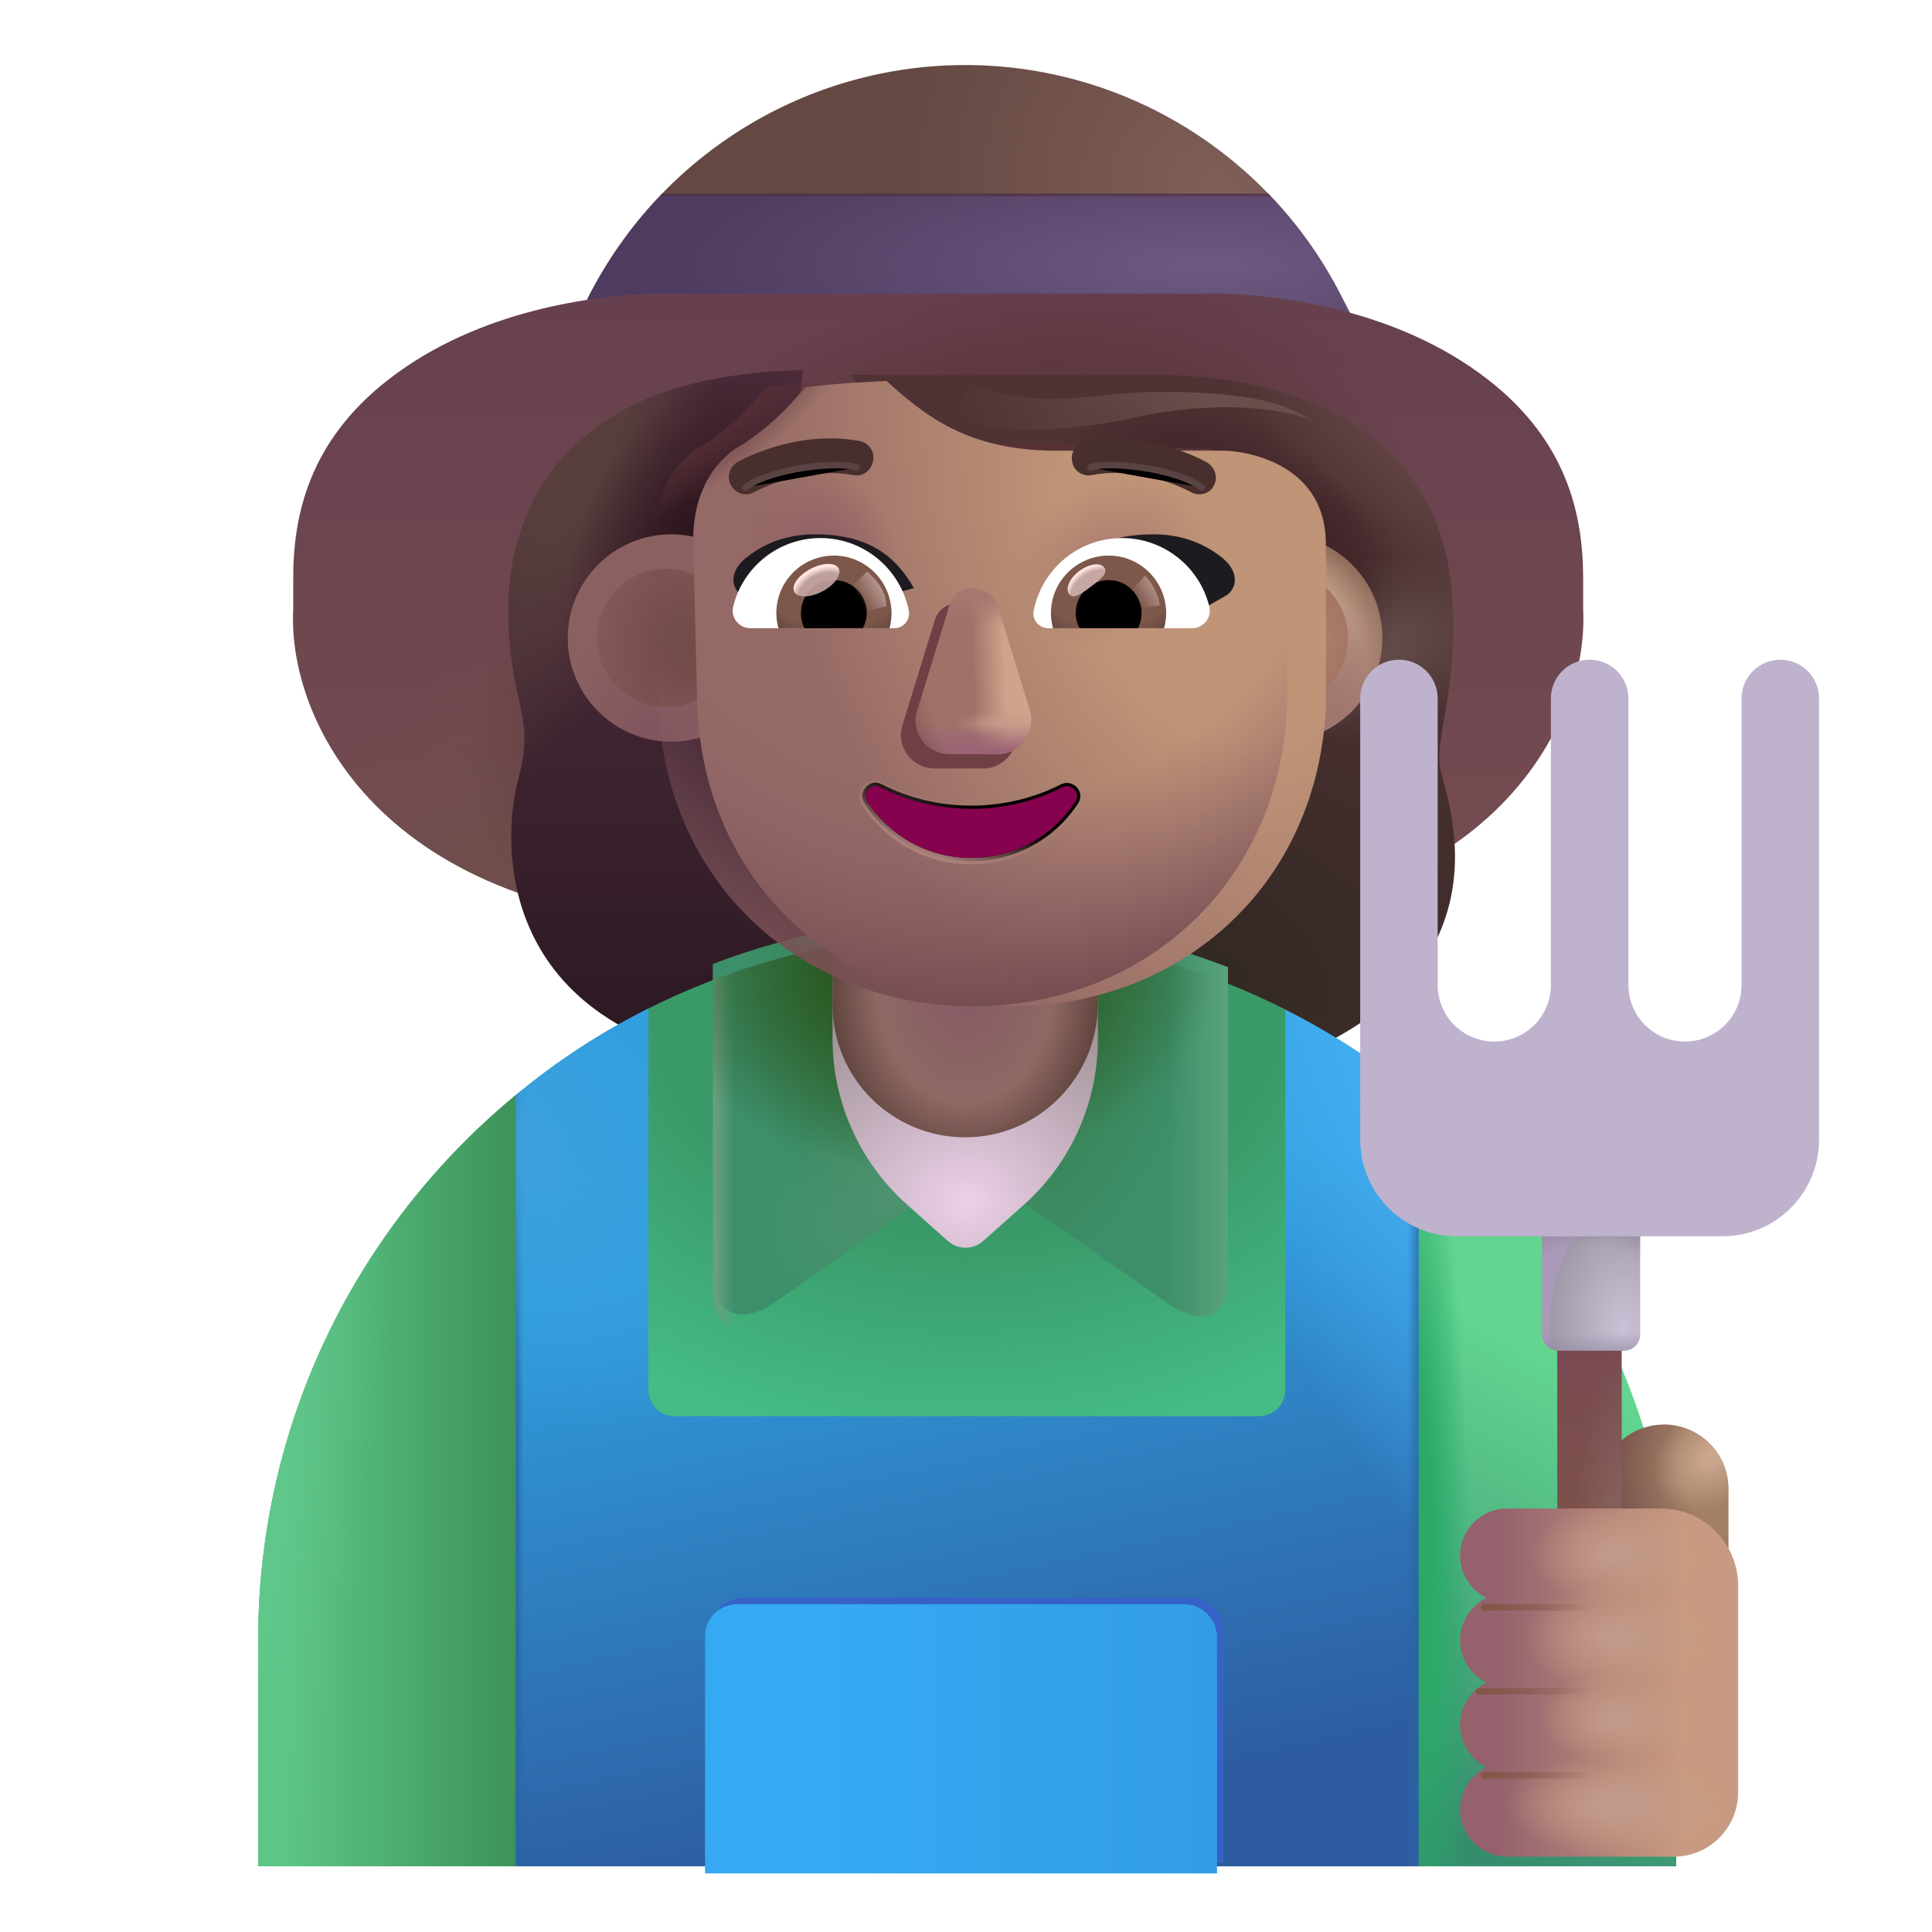 <svg viewBox="1 1 30 30" xmlns="http://www.w3.org/2000/svg">
<path d="M21.988 5.91H9.988L10.168 5.55C11.298 3.38 13.538 2.01 15.988 2.01C18.448 2.01 20.698 3.39 21.818 5.58L21.988 5.91Z" fill="url(#paint0_radial_4002_1808)"/>
<path d="M10.168 5.55L9.988 5.91H21.988L21.818 5.58C21.518 4.99 21.138 4.47 20.698 4.01H11.278C10.848 4.46 10.468 4.98 10.168 5.55Z" fill="url(#paint1_radial_4002_1808)"/>
<path d="M10.168 5.55L9.988 5.91H21.988L21.818 5.58C21.518 4.99 21.138 4.47 20.698 4.01H11.278C10.848 4.46 10.468 4.98 10.168 5.55Z" fill="url(#paint2_linear_4002_1808)"/>
<g filter="url(#filter0_ii_4002_1808)">
<path d="M11.632 4.809C10.783 4.841 8.954 5.038 7.53 6.145C6.292 7.108 6.053 8.262 6.053 9.231V9.708C5.96 11.489 7.499 14.637 12.936 14.637H19.2C24.637 14.637 26.176 11.489 26.083 9.708V9.231C26.083 8.262 25.844 7.108 24.606 6.145C23.183 5.038 21.354 4.841 20.505 4.809H11.632Z" fill="url(#paint3_linear_4002_1808)"/>
<path d="M11.632 4.809C10.783 4.841 8.954 5.038 7.53 6.145C6.292 7.108 6.053 8.262 6.053 9.231V9.708C5.96 11.489 7.499 14.637 12.936 14.637H19.2C24.637 14.637 26.176 11.489 26.083 9.708V9.231C26.083 8.262 25.844 7.108 24.606 6.145C23.183 5.038 21.354 4.841 20.505 4.809H11.632Z" fill="url(#paint4_radial_4002_1808)"/>
<path d="M11.632 4.809C10.783 4.841 8.954 5.038 7.53 6.145C6.292 7.108 6.053 8.262 6.053 9.231V9.708C5.96 11.489 7.499 14.637 12.936 14.637H19.2C24.637 14.637 26.176 11.489 26.083 9.708V9.231C26.083 8.262 25.844 7.108 24.606 6.145C23.183 5.038 21.354 4.841 20.505 4.809H11.632Z" fill="url(#paint5_radial_4002_1808)"/>
</g>
<g filter="url(#filter1_i_4002_1808)">
<path d="M16.904 8.013C15.189 8.013 14.378 7.281 14.103 6.915C14.939 6.942 16.56 6.915 18.686 6.915C21.345 6.915 23.037 7.963 23.39 9.886C23.646 11.533 23.148 12.575 23.269 13.058C23.39 13.542 23.833 14.821 22.987 16.07C22.31 17.069 20.879 17.62 20.247 17.771H18.062V15.918C20.429 15.193 20.381 12.917 20.432 12.706C20.482 12.494 20.854 10.765 20.729 9.369C20.633 8.297 19.941 8.044 19.431 8.067C19.226 8.067 18.427 8.013 16.904 8.013Z" fill="url(#paint6_radial_4002_1808)"/>
<path d="M16.904 8.013C15.189 8.013 14.378 7.281 14.103 6.915C14.939 6.942 16.56 6.915 18.686 6.915C21.345 6.915 23.037 7.963 23.39 9.886C23.646 11.533 23.148 12.575 23.269 13.058C23.39 13.542 23.833 14.821 22.987 16.07C22.31 17.069 20.879 17.62 20.247 17.771H18.062V15.918C20.429 15.193 20.381 12.917 20.432 12.706C20.482 12.494 20.854 10.765 20.729 9.369C20.633 8.297 19.941 8.044 19.431 8.067C19.226 8.067 18.427 8.013 16.904 8.013Z" fill="url(#paint7_radial_4002_1808)"/>
<path d="M16.904 8.013C15.189 8.013 14.378 7.281 14.103 6.915C14.939 6.942 16.56 6.915 18.686 6.915C21.345 6.915 23.037 7.963 23.39 9.886C23.646 11.533 23.148 12.575 23.269 13.058C23.39 13.542 23.833 14.821 22.987 16.07C22.31 17.069 20.879 17.62 20.247 17.771H18.062V15.918C20.429 15.193 20.381 12.917 20.432 12.706C20.482 12.494 20.854 10.765 20.729 9.369C20.633 8.297 19.941 8.044 19.431 8.067C19.226 8.067 18.427 8.013 16.904 8.013Z" fill="url(#paint8_radial_4002_1808)"/>
<path d="M16.904 8.013C15.189 8.013 14.378 7.281 14.103 6.915C14.939 6.942 16.56 6.915 18.686 6.915C21.345 6.915 23.037 7.963 23.39 9.886C23.646 11.533 23.148 12.575 23.269 13.058C23.39 13.542 23.833 14.821 22.987 16.07C22.31 17.069 20.879 17.62 20.247 17.771H18.062V15.918C20.429 15.193 20.381 12.917 20.432 12.706C20.482 12.494 20.854 10.765 20.729 9.369C20.633 8.297 19.941 8.044 19.431 8.067C19.226 8.067 18.427 8.013 16.904 8.013Z" fill="url(#paint9_radial_4002_1808)"/>
<path d="M16.904 8.013C15.189 8.013 14.378 7.281 14.103 6.915C14.939 6.942 16.56 6.915 18.686 6.915C21.345 6.915 23.037 7.963 23.39 9.886C23.646 11.533 23.148 12.575 23.269 13.058C23.39 13.542 23.833 14.821 22.987 16.07C22.31 17.069 20.879 17.62 20.247 17.771H18.062V15.918C20.429 15.193 20.381 12.917 20.432 12.706C20.482 12.494 20.854 10.765 20.729 9.369C20.633 8.297 19.941 8.044 19.431 8.067C19.226 8.067 18.427 8.013 16.904 8.013Z" fill="url(#paint10_radial_4002_1808)"/>
</g>
<g filter="url(#filter2_ii_4002_1808)">
<path d="M10.57 7.55C11.546 7.051 12.792 7.006 13.218 6.996L12.705 11.649L14.537 15.979L11.929 17.731C8.344 16.996 8.581 14.167 8.792 13.376C9.014 12.545 8.82 12.355 8.707 11.588C8.435 9.755 9.036 8.333 10.57 7.55Z" fill="url(#paint11_linear_4002_1808)"/>
<path d="M10.57 7.55C11.546 7.051 12.792 7.006 13.218 6.996L12.705 11.649L14.537 15.979L11.929 17.731C8.344 16.996 8.581 14.167 8.792 13.376C9.014 12.545 8.82 12.355 8.707 11.588C8.435 9.755 9.036 8.333 10.57 7.55Z" fill="url(#paint12_radial_4002_1808)"/>
<path d="M10.57 7.55C11.546 7.051 12.792 7.006 13.218 6.996L12.705 11.649L14.537 15.979L11.929 17.731C8.344 16.996 8.581 14.167 8.792 13.376C9.014 12.545 8.82 12.355 8.707 11.588C8.435 9.755 9.036 8.333 10.57 7.55Z" fill="url(#paint13_radial_4002_1808)"/>
</g>
<path d="M15.998 15.5C9.928 15.5 5.008 20.41 5.008 26.48V29.98H26.988V26.48C26.988 20.41 22.068 15.5 15.998 15.5Z" fill="#45BB85"/>
<path d="M15.998 15.5C9.928 15.5 5.008 20.41 5.008 26.48V29.98H26.988V26.48C26.988 20.41 22.068 15.5 15.998 15.5Z" fill="url(#paint14_radial_4002_1808)"/>
<path d="M9.008 29.98V18.01H9.002C6.562 20.023 5.008 23.068 5.008 26.48V29.98H9.008Z" fill="url(#paint15_linear_4002_1808)"/>
<path d="M9.008 29.98V18.01H9.002C6.562 20.023 5.008 23.068 5.008 26.48V29.98H9.008Z" fill="url(#paint16_radial_4002_1808)"/>
<path d="M23.028 29.98V18.01H23.035C25.474 20.023 27.028 23.068 27.028 26.48V29.98H23.028Z" fill="url(#paint17_linear_4002_1808)"/>
<path d="M23.028 29.98V18.01H23.035C25.474 20.023 27.028 23.068 27.028 26.48V29.98H23.028Z" fill="url(#paint18_radial_4002_1808)"/>
<g filter="url(#filter3_i_4002_1808)">
<path d="M13.032 21.473L16.068 19.35L19.055 21.434C19.476 21.759 20.068 21.899 20.068 21.08V16.27C18.828 15.79 17.478 15.5 16.068 15.5C14.658 15.5 13.308 15.739 12.068 16.22V20.911C12.068 21.864 12.662 21.733 13.032 21.473Z" fill="url(#paint19_radial_4002_1808)"/>
<path d="M13.032 21.473L16.068 19.35L19.055 21.434C19.476 21.759 20.068 21.899 20.068 21.08V16.27C18.828 15.79 17.478 15.5 16.068 15.5C14.658 15.5 13.308 15.739 12.068 16.22V20.911C12.068 21.864 12.662 21.733 13.032 21.473Z" fill="url(#paint20_linear_4002_1808)"/>
<path d="M13.032 21.473L16.068 19.35L19.055 21.434C19.476 21.759 20.068 21.899 20.068 21.08V16.27C18.828 15.79 17.478 15.5 16.068 15.5C14.658 15.5 13.308 15.739 12.068 16.22V20.911C12.068 21.864 12.662 21.733 13.032 21.473Z" fill="url(#paint21_radial_4002_1808)"/>
</g>
<path d="M13.032 21.473L16.068 19.35L19.055 21.434C19.476 21.759 20.068 21.899 20.068 21.08V16.27C18.828 15.79 17.478 15.5 16.068 15.5C14.658 15.5 13.308 15.739 12.068 16.22V20.911C12.068 21.864 12.662 21.733 13.032 21.473Z" fill="url(#paint22_linear_4002_1808)"/>
<path d="M13.032 21.473L16.068 19.35L19.055 21.434C19.476 21.759 20.068 21.899 20.068 21.08V16.27C18.828 15.79 17.478 15.5 16.068 15.5C14.658 15.5 13.308 15.739 12.068 16.22V20.911C12.068 21.864 12.662 21.733 13.032 21.473Z" fill="url(#paint23_radial_4002_1808)"/>
<path d="M16.918 19.69L16.268 20.27C16.108 20.41 15.878 20.41 15.718 20.27L15.068 19.69C14.348 19.04 13.928 18.11 13.928 17.14V14.05C13.928 12.91 14.848 11.99 15.988 11.99C17.128 11.99 18.048 12.91 18.048 14.05V17.14C18.048 18.11 17.638 19.04 16.918 19.69Z" fill="url(#paint24_radial_4002_1808)"/>
<path d="M15.988 18.66C14.848 18.66 13.928 17.74 13.928 16.6V14.04C13.928 12.9 14.848 11.98 15.988 11.98C17.128 11.98 18.048 12.9 18.048 14.04V16.6C18.038 17.74 17.118 18.66 15.988 18.66Z" fill="url(#paint25_radial_4002_1808)"/>
<path d="M23.028 18.04C22.398 17.51 21.698 17.05 20.958 16.68V22.58C20.958 22.81 20.778 22.99 20.548 22.99H11.478C11.248 22.99 11.068 22.81 11.068 22.58V16.66C10.328 17.03 9.638 17.48 9.008 18.01V29.98H23.028V18.04Z" fill="url(#paint26_linear_4002_1808)"/>
<path d="M23.028 18.04C22.398 17.51 21.698 17.05 20.958 16.68V22.58C20.958 22.81 20.778 22.99 20.548 22.99H11.478C11.248 22.99 11.068 22.81 11.068 22.58V16.66C10.328 17.03 9.638 17.48 9.008 18.01V29.98H23.028V18.04Z" fill="url(#paint27_radial_4002_1808)"/>
<path d="M23.028 18.04C22.398 17.51 21.698 17.05 20.958 16.68V22.58C20.958 22.81 20.778 22.99 20.548 22.99H11.478C11.248 22.99 11.068 22.81 11.068 22.58V16.66C10.328 17.03 9.638 17.48 9.008 18.01V29.98H23.028V18.04Z" fill="url(#paint28_linear_4002_1808)"/>
<path d="M23.028 18.04C22.398 17.51 21.698 17.05 20.958 16.68V22.58C20.958 22.81 20.778 22.99 20.548 22.99H11.478C11.248 22.99 11.068 22.81 11.068 22.58V16.66C10.328 17.03 9.638 17.48 9.008 18.01V29.98H23.028V18.04Z" fill="url(#paint29_linear_4002_1808)"/>
<path d="M23.028 18.04C22.398 17.51 21.698 17.05 20.958 16.68V22.58C20.958 22.81 20.778 22.99 20.548 22.99H11.478C11.248 22.99 11.068 22.81 11.068 22.58V16.66C10.328 17.03 9.638 17.48 9.008 18.01V29.98H23.028V18.04Z" fill="url(#paint30_radial_4002_1808)"/>
<g filter="url(#filter4_f_4002_1808)">
<path d="M19.488 25.81H12.548C12.268 25.81 12.048 26.026 12.048 26.302V29.922H19.998V26.302C19.988 26.036 19.768 25.81 19.488 25.81Z" fill="#3661C6"/>
</g>
<g filter="url(#filter5_i_4002_1808)">
<path d="M19.488 25.81H12.548C12.268 25.81 12.048 26.03 12.048 26.31V29.99H19.998V26.31C19.988 26.04 19.768 25.81 19.488 25.81Z" fill="url(#paint31_linear_4002_1808)"/>
</g>
<path d="M26.84 23.12C27.39 23.12 27.84 23.57 27.84 24.12V26.41H25.84V24.12C25.84 23.57 26.28 23.12 26.84 23.12Z" fill="url(#paint32_radial_4002_1808)"/>
<path d="M26.84 23.12C27.39 23.12 27.84 23.57 27.84 24.12V26.41H25.84V24.12C25.84 23.57 26.28 23.12 26.84 23.12Z" fill="url(#paint33_radial_4002_1808)"/>
<path d="M26.181 21.77H25.181V24.77H26.181V21.77Z" fill="url(#paint34_linear_4002_1808)"/>
<path d="M26.181 21.77H25.181V24.77H26.181V21.77Z" fill="url(#paint35_radial_4002_1808)"/>
<path d="M24.945 19.989H26.468V21.723C26.468 21.861 26.356 21.973 26.218 21.973H25.195C25.057 21.973 24.945 21.861 24.945 21.723V19.989Z" fill="url(#paint36_radial_4002_1808)"/>
<path d="M24.945 19.989H26.468V21.723C26.468 21.861 26.356 21.973 26.218 21.973H25.195C25.057 21.973 24.945 21.861 24.945 21.723V19.989Z" fill="url(#paint37_radial_4002_1808)"/>
<path d="M24.945 19.989H26.468V21.723C26.468 21.861 26.356 21.973 26.218 21.973H25.195C25.057 21.973 24.945 21.861 24.945 21.723V19.989Z" fill="url(#paint38_linear_4002_1808)"/>
<g filter="url(#filter6_i_4002_1808)">
<path d="M23.522 25.306C23.522 24.904 23.848 24.574 24.249 24.574H26.64C27.303 24.574 27.84 25.111 27.84 25.774V28.98C27.84 29.532 27.393 29.98 26.84 29.98H24.249C23.848 29.98 23.522 29.649 23.522 29.248C23.522 28.961 23.689 28.711 23.93 28.591C23.689 28.471 23.522 28.221 23.522 27.934C23.522 27.647 23.689 27.397 23.93 27.277C23.689 27.157 23.522 26.907 23.522 26.62C23.522 26.333 23.689 26.082 23.93 25.963C23.689 25.843 23.522 25.592 23.522 25.306Z" fill="url(#paint39_linear_4002_1808)"/>
<path d="M23.522 25.306C23.522 24.904 23.848 24.574 24.249 24.574H26.64C27.303 24.574 27.84 25.111 27.84 25.774V28.98C27.84 29.532 27.393 29.98 26.84 29.98H24.249C23.848 29.98 23.522 29.649 23.522 29.248C23.522 28.961 23.689 28.711 23.93 28.591C23.689 28.471 23.522 28.221 23.522 27.934C23.522 27.647 23.689 27.397 23.93 27.277C23.689 27.157 23.522 26.907 23.522 26.62C23.522 26.333 23.689 26.082 23.93 25.963C23.689 25.843 23.522 25.592 23.522 25.306Z" fill="url(#paint40_radial_4002_1808)"/>
<path d="M23.522 25.306C23.522 24.904 23.848 24.574 24.249 24.574H26.64C27.303 24.574 27.84 25.111 27.84 25.774V28.98C27.84 29.532 27.393 29.98 26.84 29.98H24.249C23.848 29.98 23.522 29.649 23.522 29.248C23.522 28.961 23.689 28.711 23.93 28.591C23.689 28.471 23.522 28.221 23.522 27.934C23.522 27.647 23.689 27.397 23.93 27.277C23.689 27.157 23.522 26.907 23.522 26.62C23.522 26.333 23.689 26.082 23.93 25.963C23.689 25.843 23.522 25.592 23.522 25.306Z" fill="url(#paint41_radial_4002_1808)"/>
<path d="M23.522 25.306C23.522 24.904 23.848 24.574 24.249 24.574H26.64C27.303 24.574 27.84 25.111 27.84 25.774V28.98C27.84 29.532 27.393 29.98 26.84 29.98H24.249C23.848 29.98 23.522 29.649 23.522 29.248C23.522 28.961 23.689 28.711 23.93 28.591C23.689 28.471 23.522 28.221 23.522 27.934C23.522 27.647 23.689 27.397 23.93 27.277C23.689 27.157 23.522 26.907 23.522 26.62C23.522 26.333 23.689 26.082 23.93 25.963C23.689 25.843 23.522 25.592 23.522 25.306Z" fill="url(#paint42_radial_4002_1808)"/>
<path d="M23.522 25.306C23.522 24.904 23.848 24.574 24.249 24.574H26.64C27.303 24.574 27.84 25.111 27.84 25.774V28.98C27.84 29.532 27.393 29.98 26.84 29.98H24.249C23.848 29.98 23.522 29.649 23.522 29.248C23.522 28.961 23.689 28.711 23.93 28.591C23.689 28.471 23.522 28.221 23.522 27.934C23.522 27.647 23.689 27.397 23.93 27.277C23.689 27.157 23.522 26.907 23.522 26.62C23.522 26.333 23.689 26.082 23.93 25.963C23.689 25.843 23.522 25.592 23.522 25.306Z" fill="url(#paint43_radial_4002_1808)"/>
</g>
<g filter="url(#filter7_f_4002_1808)">
<path d="M24.043 25.958H25.839" stroke="url(#paint44_linear_4002_1808)" stroke-width="0.1" stroke-linecap="round"/>
</g>
<g filter="url(#filter8_f_4002_1808)">
<path d="M23.964 27.262H25.761" stroke="url(#paint45_linear_4002_1808)" stroke-width="0.1" stroke-linecap="round"/>
</g>
<g filter="url(#filter9_f_4002_1808)">
<path d="M24.043 28.567H25.839" stroke="url(#paint46_linear_4002_1808)" stroke-width="0.1" stroke-linecap="round"/>
</g>
<g filter="url(#filter10_i_4002_1808)">
<path d="M11.325 12.515C12.213 12.515 12.934 11.795 12.934 10.906C12.934 10.017 12.213 9.297 11.325 9.297C10.436 9.297 9.716 10.017 9.716 10.906C9.716 11.795 10.436 12.515 11.325 12.515Z" fill="#8A6160"/>
<path d="M11.325 12.515C12.213 12.515 12.934 11.795 12.934 10.906C12.934 10.017 12.213 9.297 11.325 9.297C10.436 9.297 9.716 10.017 9.716 10.906C9.716 11.795 10.436 12.515 11.325 12.515Z" fill="url(#paint47_radial_4002_1808)"/>
</g>
<path d="M20.855 12.515C21.743 12.515 22.464 11.795 22.464 10.906C22.464 10.017 21.743 9.297 20.855 9.297C19.966 9.297 19.246 10.017 19.246 10.906C19.246 11.795 19.966 12.515 20.855 12.515Z" fill="url(#paint48_linear_4002_1808)"/>
<path d="M20.855 12.515C21.743 12.515 22.464 11.795 22.464 10.906C22.464 10.017 21.743 9.297 20.855 9.297C19.966 9.297 19.246 10.017 19.246 10.906C19.246 11.795 19.966 12.515 20.855 12.515Z" fill="url(#paint49_radial_4002_1808)"/>
<path d="M20.855 12.515C21.743 12.515 22.464 11.795 22.464 10.906C22.464 10.017 21.743 9.297 20.855 9.297C19.966 9.297 19.246 10.017 19.246 10.906C19.246 11.795 19.966 12.515 20.855 12.515Z" fill="url(#paint50_radial_4002_1808)"/>
<path d="M20.855 12.515C21.743 12.515 22.464 11.795 22.464 10.906C22.464 10.017 21.743 9.297 20.855 9.297C19.966 9.297 19.246 10.017 19.246 10.906C19.246 11.795 19.966 12.515 20.855 12.515Z" fill="url(#paint51_radial_4002_1808)"/>
<g filter="url(#filter11_f_4002_1808)">
<path d="M20.855 11.98C21.448 11.98 21.929 11.499 21.929 10.906C21.929 10.313 21.448 9.832 20.855 9.832C20.262 9.832 19.781 10.313 19.781 10.906C19.781 11.499 20.262 11.98 20.855 11.98Z" fill="url(#paint52_radial_4002_1808)"/>
</g>
<g filter="url(#filter12_f_4002_1808)">
<path d="M11.344 11.98C11.937 11.98 12.418 11.499 12.418 10.906C12.418 10.313 11.937 9.832 11.344 9.832C10.751 9.832 10.27 10.313 10.27 10.906C10.27 11.499 10.751 11.98 11.344 11.98Z" fill="url(#paint53_radial_4002_1808)"/>
</g>
<g filter="url(#filter13_i_4002_1808)">
<path d="M19.412 7.998C19.229 7.998 16.793 7.998 16.793 7.998C15.414 7.998 14.749 7.439 14.165 6.915C14.165 6.915 13.238 6.957 12.906 7.016C12.691 7.25 12.463 7.547 11.929 7.902C11.698 8.018 11.173 8.429 11.164 9.362L11.227 11.956C11.333 14.757 13.489 16.625 16.108 16.625C18.726 16.625 20.873 14.757 20.988 11.956V9.453C20.988 8.114 19.595 7.998 19.412 7.998Z" fill="url(#paint54_radial_4002_1808)"/>
</g>
<path d="M19.412 7.998C19.229 7.998 16.793 7.998 16.793 7.998C15.414 7.998 14.749 7.439 14.165 6.915C14.165 6.915 13.305 6.957 12.906 7.016C12.691 7.25 12.463 7.547 11.929 7.902C11.698 8.018 11.173 8.429 11.164 9.362L11.227 11.956C11.333 14.757 13.489 16.625 16.108 16.625C18.726 16.625 20.873 14.757 20.988 11.956V9.453C20.988 8.114 19.595 7.998 19.412 7.998Z" fill="url(#paint55_radial_4002_1808)"/>
<path d="M19.412 7.998C19.229 7.998 16.793 7.998 16.793 7.998C15.414 7.998 14.749 7.439 14.165 6.915C14.165 6.915 13.305 6.957 12.906 7.016C12.691 7.25 12.463 7.547 11.929 7.902C11.698 8.018 11.173 8.429 11.164 9.362L11.227 11.956C11.333 14.757 13.489 16.625 16.108 16.625C18.726 16.625 20.873 14.757 20.988 11.956V9.453C20.988 8.114 19.595 7.998 19.412 7.998Z" fill="url(#paint56_radial_4002_1808)"/>
<path d="M19.412 7.998C19.229 7.998 16.793 7.998 16.793 7.998C15.414 7.998 14.749 7.439 14.165 6.915C14.165 6.915 13.305 6.957 12.906 7.016C12.691 7.25 12.463 7.547 11.929 7.902C11.698 8.018 11.173 8.429 11.164 9.362L11.227 11.956C11.333 14.757 13.489 16.625 16.108 16.625C18.726 16.625 20.873 14.757 20.988 11.956V9.453C20.988 8.114 19.595 7.998 19.412 7.998Z" fill="url(#paint57_radial_4002_1808)"/>
<path d="M19.412 7.998C19.229 7.998 16.793 7.998 16.793 7.998C15.414 7.998 14.749 7.439 14.165 6.915C14.165 6.915 13.305 6.957 12.906 7.016C12.691 7.25 12.463 7.547 11.929 7.902C11.698 8.018 11.173 8.429 11.164 9.362L11.227 11.956C11.333 14.757 13.489 16.625 16.108 16.625C18.726 16.625 20.873 14.757 20.988 11.956V9.453C20.988 8.114 19.595 7.998 19.412 7.998Z" fill="url(#paint58_radial_4002_1808)"/>
<g filter="url(#filter14_f_4002_1808)">
<path d="M14.424 13.472L14.424 13.472L14.424 13.472C14.779 14.015 15.382 14.371 16.083 14.371C16.784 14.371 17.387 14.015 17.742 13.472L17.742 13.472C17.8 13.382 17.777 13.285 17.719 13.224C17.662 13.164 17.566 13.134 17.476 13.179L17.476 13.179L17.475 13.179C17.069 13.387 16.585 13.51 16.083 13.51C15.572 13.51 15.099 13.387 14.692 13.179C14.601 13.128 14.504 13.159 14.447 13.221C14.39 13.283 14.366 13.382 14.424 13.472Z" stroke="url(#paint59_linear_4002_1808)" stroke-width="0.1"/>
</g>
<path d="M16.083 13.56C15.563 13.56 15.082 13.435 14.668 13.223C14.533 13.146 14.379 13.31 14.466 13.445C14.812 13.974 15.4 14.321 16.083 14.321C16.767 14.321 17.354 13.974 17.7 13.445C17.787 13.31 17.633 13.156 17.498 13.223C17.084 13.435 16.593 13.56 16.083 13.56Z" fill="#87024E"/>
<g filter="url(#filter15_f_4002_1808)">
<path d="M15.515 10.632L15.014 12.259C14.909 12.596 15.159 12.933 15.515 12.933H16.266C16.612 12.933 16.863 12.596 16.766 12.259L16.266 10.632C16.131 10.276 15.621 10.276 15.515 10.632Z" fill="#6F3F46"/>
</g>
<g filter="url(#filter16_f_4002_1808)">
<path d="M15.742 10.406L15.242 12.033C15.136 12.37 15.386 12.707 15.742 12.707H16.493C16.84 12.707 17.09 12.37 16.994 12.033L16.493 10.406C16.358 10.05 15.848 10.05 15.742 10.406Z" fill="#9E7169"/>
<path d="M15.742 10.406L15.242 12.033C15.136 12.37 15.386 12.707 15.742 12.707H16.493C16.84 12.707 17.09 12.37 16.994 12.033L16.493 10.406C16.358 10.05 15.848 10.05 15.742 10.406Z" fill="url(#paint60_linear_4002_1808)"/>
<path d="M15.742 10.406L15.242 12.033C15.136 12.37 15.386 12.707 15.742 12.707H16.493C16.84 12.707 17.09 12.37 16.994 12.033L16.493 10.406C16.358 10.05 15.848 10.05 15.742 10.406Z" fill="url(#paint61_radial_4002_1808)"/>
<path d="M15.742 10.406L15.242 12.033C15.136 12.37 15.386 12.707 15.742 12.707H16.493C16.84 12.707 17.09 12.37 16.994 12.033L16.493 10.406C16.358 10.05 15.848 10.05 15.742 10.406Z" fill="url(#paint62_linear_4002_1808)"/>
<path d="M15.742 10.406L15.242 12.033C15.136 12.37 15.386 12.707 15.742 12.707H16.493C16.84 12.707 17.09 12.37 16.994 12.033L16.493 10.406C16.358 10.05 15.848 10.05 15.742 10.406Z" fill="url(#paint63_radial_4002_1808)"/>
<path d="M15.742 10.406L15.242 12.033C15.136 12.37 15.386 12.707 15.742 12.707H16.493C16.84 12.707 17.09 12.37 16.994 12.033L16.493 10.406C16.358 10.05 15.848 10.05 15.742 10.406Z" fill="url(#paint64_linear_4002_1808)"/>
</g>
<g filter="url(#filter17_i_4002_1808)">
<path d="M12.585 8.875C12.489 8.875 12.402 8.827 12.354 8.741C12.277 8.616 12.325 8.452 12.45 8.375C12.489 8.356 13.345 7.865 14.346 8.048C14.491 8.076 14.587 8.211 14.558 8.356C14.529 8.51 14.395 8.606 14.25 8.577C13.441 8.433 12.72 8.837 12.72 8.837C12.671 8.866 12.633 8.875 12.585 8.875Z" fill="#482F2D"/>
</g>
<g filter="url(#filter18_i_4002_1808)">
<path d="M19.622 8.875C19.573 8.875 19.535 8.866 19.487 8.837C19.477 8.837 18.755 8.423 17.956 8.577C17.812 8.606 17.667 8.51 17.648 8.365C17.619 8.221 17.715 8.076 17.86 8.057C18.851 7.874 19.718 8.365 19.747 8.384C19.872 8.461 19.92 8.625 19.843 8.75C19.804 8.827 19.718 8.875 19.622 8.875Z" fill="#482F2D"/>
</g>
<g filter="url(#filter19_i_4002_1808)">
<path d="M17.173 10.132C17.439 9.666 17.842 9.297 18.711 9.297C19.091 9.297 19.458 9.402 19.784 9.666C20.052 9.883 20.016 10.161 19.808 10.265L19.252 10.582C18.6 10.372 17.88 10.343 17.173 10.132Z" fill="#1D1B1F"/>
</g>
<g filter="url(#filter20_i_4002_1808)">
<path d="M14.99 10.132C14.725 9.666 14.321 9.297 13.453 9.297C13.072 9.297 12.706 9.402 12.38 9.666C12.111 9.883 12.147 10.161 12.355 10.265L12.911 10.582C13.563 10.372 14.284 10.343 14.99 10.132Z" fill="#1D1B1F"/>
</g>
<path d="M18.422 9.355C19.075 9.355 19.627 9.806 19.777 10.414C19.822 10.589 19.688 10.755 19.509 10.755H17.278C17.136 10.755 17.023 10.625 17.051 10.483C17.177 9.842 17.741 9.355 18.422 9.355Z" fill="white"/>
<path d="M18.215 9.627C18.71 9.627 19.108 10.029 19.108 10.52C19.108 10.601 19.096 10.682 19.075 10.755H17.351C17.331 10.678 17.319 10.601 17.319 10.52C17.319 10.029 17.72 9.627 18.215 9.627Z" fill="url(#paint65_radial_4002_1808)"/>
<path d="M17.704 10.52C17.704 10.236 17.931 10.008 18.215 10.008C18.499 10.008 18.726 10.236 18.726 10.52C18.726 10.605 18.706 10.686 18.669 10.755H17.765C17.724 10.686 17.704 10.605 17.704 10.52Z" fill="black"/>
<g filter="url(#filter21_f_4002_1808)">
<path d="M18.149 9.816C18.212 9.901 18.08 10.005 17.929 10.117C17.778 10.23 17.666 10.31 17.602 10.225C17.539 10.14 17.61 9.98 17.761 9.867C17.912 9.754 18.085 9.731 18.149 9.816Z" fill="#C7A7A3"/>
<path d="M18.149 9.816C18.212 9.901 18.08 10.005 17.929 10.117C17.778 10.23 17.666 10.31 17.602 10.225C17.539 10.14 17.61 9.98 17.761 9.867C17.912 9.754 18.085 9.731 18.149 9.816Z" fill="url(#paint66_radial_4002_1808)"/>
</g>
<g filter="url(#filter22_f_4002_1808)">
<path d="M19.01 10.402C18.977 10.171 18.842 9.998 18.779 9.939L18.519 10.225L18.636 10.452L19.01 10.402Z" fill="url(#paint67_linear_4002_1808)"/>
</g>
<path d="M13.741 9.355C13.088 9.355 12.536 9.806 12.386 10.414C12.341 10.589 12.475 10.755 12.654 10.755H14.885C15.027 10.755 15.14 10.625 15.112 10.483C14.986 9.842 14.418 9.355 13.741 9.355Z" fill="white"/>
<path d="M13.948 9.627C13.453 9.627 13.055 10.029 13.055 10.52C13.055 10.601 13.067 10.682 13.088 10.755H14.812C14.832 10.678 14.844 10.601 14.844 10.52C14.84 10.029 14.443 9.627 13.948 9.627Z" fill="url(#paint68_radial_4002_1808)"/>
<path d="M14.459 10.52C14.459 10.236 14.232 10.008 13.948 10.008C13.664 10.008 13.437 10.236 13.437 10.52C13.437 10.605 13.457 10.686 13.493 10.755H14.398C14.434 10.686 14.459 10.605 14.459 10.52Z" fill="black"/>
<g filter="url(#filter23_f_4002_1808)">
<path d="M14.763 10.414C14.763 10.126 14.528 9.934 14.465 9.876L14.177 10.155L14.354 10.516L14.763 10.414Z" fill="url(#paint69_linear_4002_1808)"/>
</g>
<g filter="url(#filter24_f_4002_1808)">
<ellipse cx="13.678" cy="10.009" rx="0.389" ry="0.197" transform="rotate(-27.914 13.678 10.009)" fill="#C7A7A3" fill-opacity="0.9"/>
<ellipse cx="13.678" cy="10.009" rx="0.389" ry="0.197" transform="rotate(-27.914 13.678 10.009)" fill="url(#paint70_radial_4002_1808)"/>
</g>
<g filter="url(#filter25_f_4002_1808)">
<path d="M17.929 8.26C18.165 8.159 19.253 8.26 19.661 8.572" stroke="#5A4343" stroke-width="0.1" stroke-miterlimit="10" stroke-linecap="round" stroke-linejoin="round"/>
</g>
<g filter="url(#filter26_f_4002_1808)">
<path d="M14.303 8.26C14.066 8.159 12.978 8.26 12.57 8.572" stroke="#5A4343" stroke-width="0.1" stroke-miterlimit="10" stroke-linecap="round" stroke-linejoin="round"/>
</g>
<g filter="url(#filter27_f_4002_1808)">
<path d="M19.475 7.091C20.712 7.147 21.037 7.329 21.408 7.544C21.098 7.393 20.062 7.169 18.631 7.481C17.2 7.794 16.207 7.653 15.889 7.544L16.029 6.974C17.529 7.427 17.928 7.021 19.475 7.091Z" fill="url(#paint71_linear_4002_1808)"/>
</g>
<g filter="url(#filter28_iii_4002_1808)">
<path d="M22.823 11.044C22.491 11.044 22.221 11.313 22.221 11.645V18.497C22.221 19.325 22.893 19.997 23.721 19.997H27.846C28.675 19.997 29.346 19.325 29.346 18.497V11.645C29.346 11.313 29.077 11.044 28.745 11.044C28.413 11.044 28.143 11.313 28.143 11.645V16.095C28.143 16.58 27.75 16.973 27.264 16.973C26.779 16.973 26.386 16.58 26.386 16.095V11.645C26.386 11.313 26.116 11.044 25.784 11.044C25.452 11.044 25.182 11.313 25.182 11.645V16.095C25.182 16.58 24.789 16.973 24.303 16.973C23.818 16.973 23.424 16.58 23.424 16.095V11.645C23.424 11.313 23.155 11.044 22.823 11.044Z" fill="#BFB2CD"/>
</g>
<defs>
<filter id="filter0_ii_4002_1808" x="5.549" y="4.809" width="20.537" height="10.328" filterUnits="userSpaceOnUse" color-interpolation-filters="sRGB">
<feFlood flood-opacity="0" result="BackgroundImageFix"/>
<feBlend mode="normal" in="SourceGraphic" in2="BackgroundImageFix" result="shape"/>
<feColorMatrix in="SourceAlpha" type="matrix" values="0 0 0 0 0 0 0 0 0 0 0 0 0 0 0 0 0 0 127 0" result="hardAlpha"/>
<feOffset dy="0.5"/>
<feGaussianBlur stdDeviation="0.25"/>
<feComposite in2="hardAlpha" operator="arithmetic" k2="-1" k3="1"/>
<feColorMatrix type="matrix" values="0 0 0 0 0.478 0 0 0 0 0.384 0 0 0 0 0.369 0 0 0 1 0"/>
<feBlend mode="normal" in2="shape" result="effect1_innerShadow_4002_1808"/>
<feColorMatrix in="SourceAlpha" type="matrix" values="0 0 0 0 0 0 0 0 0 0 0 0 0 0 0 0 0 0 127 0" result="hardAlpha"/>
<feOffset dx="-0.5" dy="0.25"/>
<feGaussianBlur stdDeviation="0.375"/>
<feComposite in2="hardAlpha" operator="arithmetic" k2="-1" k3="1"/>
<feColorMatrix type="matrix" values="0 0 0 0 0.388 0 0 0 0 0.243 0 0 0 0 0.251 0 0 0 1 0"/>
<feBlend mode="normal" in2="effect1_innerShadow_4002_1808" result="effect2_innerShadow_4002_1808"/>
</filter>
<filter id="filter1_i_4002_1808" x="14.103" y="6.815" width="9.49" height="10.956" filterUnits="userSpaceOnUse" color-interpolation-filters="sRGB">
<feFlood flood-opacity="0" result="BackgroundImageFix"/>
<feBlend mode="normal" in="SourceGraphic" in2="BackgroundImageFix" result="shape"/>
<feColorMatrix in="SourceAlpha" type="matrix" values="0 0 0 0 0 0 0 0 0 0 0 0 0 0 0 0 0 0 127 0" result="hardAlpha"/>
<feOffset dx="0.1" dy="-0.1"/>
<feGaussianBlur stdDeviation="0.075"/>
<feComposite in2="hardAlpha" operator="arithmetic" k2="-1" k3="1"/>
<feColorMatrix type="matrix" values="0 0 0 0 0.275 0 0 0 0 0.141 0 0 0 0 0.196 0 0 0 1 0"/>
<feBlend mode="normal" in2="shape" result="effect1_innerShadow_4002_1808"/>
</filter>
<filter id="filter2_ii_4002_1808" x="8.643" y="6.746" width="6.144" height="10.985" filterUnits="userSpaceOnUse" color-interpolation-filters="sRGB">
<feFlood flood-opacity="0" result="BackgroundImageFix"/>
<feBlend mode="normal" in="SourceGraphic" in2="BackgroundImageFix" result="shape"/>
<feColorMatrix in="SourceAlpha" type="matrix" values="0 0 0 0 0 0 0 0 0 0 0 0 0 0 0 0 0 0 127 0" result="hardAlpha"/>
<feOffset dy="-0.25"/>
<feGaussianBlur stdDeviation="0.375"/>
<feComposite in2="hardAlpha" operator="arithmetic" k2="-1" k3="1"/>
<feColorMatrix type="matrix" values="0 0 0 0 0.184 0 0 0 0 0.157 0 0 0 0 0.2 0 0 0 1 0"/>
<feBlend mode="normal" in2="shape" result="effect1_innerShadow_4002_1808"/>
<feColorMatrix in="SourceAlpha" type="matrix" values="0 0 0 0 0 0 0 0 0 0 0 0 0 0 0 0 0 0 127 0" result="hardAlpha"/>
<feOffset dx="0.25"/>
<feGaussianBlur stdDeviation="0.25"/>
<feComposite in2="hardAlpha" operator="arithmetic" k2="-1" k3="1"/>
<feColorMatrix type="matrix" values="0 0 0 0 0.306 0 0 0 0 0.212 0 0 0 0 0.204 0 0 0 1 0"/>
<feBlend mode="normal" in2="effect1_innerShadow_4002_1808" result="effect2_innerShadow_4002_1808"/>
</filter>
<filter id="filter3_i_4002_1808" x="12.068" y="15.25" width="8" height="6.44" filterUnits="userSpaceOnUse" color-interpolation-filters="sRGB">
<feFlood flood-opacity="0" result="BackgroundImageFix"/>
<feBlend mode="normal" in="SourceGraphic" in2="BackgroundImageFix" result="shape"/>
<feColorMatrix in="SourceAlpha" type="matrix" values="0 0 0 0 0 0 0 0 0 0 0 0 0 0 0 0 0 0 127 0" result="hardAlpha"/>
<feOffset dy="-0.25"/>
<feGaussianBlur stdDeviation="0.175"/>
<feComposite in2="hardAlpha" operator="arithmetic" k2="-1" k3="1"/>
<feColorMatrix type="matrix" values="0 0 0 0 0.11 0 0 0 0 0.475 0 0 0 0 0.333 0 0 0 1 0"/>
<feBlend mode="normal" in2="shape" result="effect1_innerShadow_4002_1808"/>
</filter>
<filter id="filter4_f_4002_1808" x="11.798" y="25.56" width="8.45" height="4.612" filterUnits="userSpaceOnUse" color-interpolation-filters="sRGB">
<feFlood flood-opacity="0" result="BackgroundImageFix"/>
<feBlend mode="normal" in="SourceGraphic" in2="BackgroundImageFix" result="shape"/>
<feGaussianBlur stdDeviation="0.125" result="effect1_foregroundBlur_4002_1808"/>
</filter>
<filter id="filter5_i_4002_1808" x="11.948" y="25.81" width="8.05" height="4.28" filterUnits="userSpaceOnUse" color-interpolation-filters="sRGB">
<feFlood flood-opacity="0" result="BackgroundImageFix"/>
<feBlend mode="normal" in="SourceGraphic" in2="BackgroundImageFix" result="shape"/>
<feColorMatrix in="SourceAlpha" type="matrix" values="0 0 0 0 0 0 0 0 0 0 0 0 0 0 0 0 0 0 127 0" result="hardAlpha"/>
<feOffset dx="-0.1" dy="0.1"/>
<feGaussianBlur stdDeviation="0.1"/>
<feComposite in2="hardAlpha" operator="arithmetic" k2="-1" k3="1"/>
<feColorMatrix type="matrix" values="0 0 0 0 0.259 0 0 0 0 0.675 0 0 0 0 1 0 0 0 1 0"/>
<feBlend mode="normal" in2="shape" result="effect1_innerShadow_4002_1808"/>
</filter>
<filter id="filter6_i_4002_1808" x="23.522" y="24.424" width="4.468" height="5.556" filterUnits="userSpaceOnUse" color-interpolation-filters="sRGB">
<feFlood flood-opacity="0" result="BackgroundImageFix"/>
<feBlend mode="normal" in="SourceGraphic" in2="BackgroundImageFix" result="shape"/>
<feColorMatrix in="SourceAlpha" type="matrix" values="0 0 0 0 0 0 0 0 0 0 0 0 0 0 0 0 0 0 127 0" result="hardAlpha"/>
<feOffset dx="0.15" dy="-0.15"/>
<feGaussianBlur stdDeviation="0.5"/>
<feComposite in2="hardAlpha" operator="arithmetic" k2="-1" k3="1"/>
<feColorMatrix type="matrix" values="0 0 0 0 0.455 0 0 0 0 0.314 0 0 0 0 0.267 0 0 0 1 0"/>
<feBlend mode="normal" in2="shape" result="effect1_innerShadow_4002_1808"/>
</filter>
<filter id="filter7_f_4002_1808" x="23.893" y="25.808" width="2.097" height="0.3" filterUnits="userSpaceOnUse" color-interpolation-filters="sRGB">
<feFlood flood-opacity="0" result="BackgroundImageFix"/>
<feBlend mode="normal" in="SourceGraphic" in2="BackgroundImageFix" result="shape"/>
<feGaussianBlur stdDeviation="0.05" result="effect1_foregroundBlur_4002_1808"/>
</filter>
<filter id="filter8_f_4002_1808" x="23.814" y="27.112" width="2.097" height="0.3" filterUnits="userSpaceOnUse" color-interpolation-filters="sRGB">
<feFlood flood-opacity="0" result="BackgroundImageFix"/>
<feBlend mode="normal" in="SourceGraphic" in2="BackgroundImageFix" result="shape"/>
<feGaussianBlur stdDeviation="0.05" result="effect1_foregroundBlur_4002_1808"/>
</filter>
<filter id="filter9_f_4002_1808" x="23.893" y="28.417" width="2.097" height="0.3" filterUnits="userSpaceOnUse" color-interpolation-filters="sRGB">
<feFlood flood-opacity="0" result="BackgroundImageFix"/>
<feBlend mode="normal" in="SourceGraphic" in2="BackgroundImageFix" result="shape"/>
<feGaussianBlur stdDeviation="0.05" result="effect1_foregroundBlur_4002_1808"/>
</filter>
<filter id="filter10_i_4002_1808" x="9.716" y="9.297" width="3.318" height="3.218" filterUnits="userSpaceOnUse" color-interpolation-filters="sRGB">
<feFlood flood-opacity="0" result="BackgroundImageFix"/>
<feBlend mode="normal" in="SourceGraphic" in2="BackgroundImageFix" result="shape"/>
<feColorMatrix in="SourceAlpha" type="matrix" values="0 0 0 0 0 0 0 0 0 0 0 0 0 0 0 0 0 0 127 0" result="hardAlpha"/>
<feOffset dx="0.1"/>
<feGaussianBlur stdDeviation="0.125"/>
<feComposite in2="hardAlpha" operator="arithmetic" k2="-1" k3="1"/>
<feColorMatrix type="matrix" values="0 0 0 0 0.592 0 0 0 0 0.439 0 0 0 0 0.392 0 0 0 1 0"/>
<feBlend mode="normal" in2="shape" result="effect1_innerShadow_4002_1808"/>
</filter>
<filter id="filter11_f_4002_1808" x="19.431" y="9.482" width="2.848" height="2.848" filterUnits="userSpaceOnUse" color-interpolation-filters="sRGB">
<feFlood flood-opacity="0" result="BackgroundImageFix"/>
<feBlend mode="normal" in="SourceGraphic" in2="BackgroundImageFix" result="shape"/>
<feGaussianBlur stdDeviation="0.175" result="effect1_foregroundBlur_4002_1808"/>
</filter>
<filter id="filter12_f_4002_1808" x="10.02" y="9.582" width="2.648" height="2.648" filterUnits="userSpaceOnUse" color-interpolation-filters="sRGB">
<feFlood flood-opacity="0" result="BackgroundImageFix"/>
<feBlend mode="normal" in="SourceGraphic" in2="BackgroundImageFix" result="shape"/>
<feGaussianBlur stdDeviation="0.125" result="effect1_foregroundBlur_4002_1808"/>
</filter>
<filter id="filter13_i_4002_1808" x="11.164" y="6.915" width="10.425" height="9.709" filterUnits="userSpaceOnUse" color-interpolation-filters="sRGB">
<feFlood flood-opacity="0" result="BackgroundImageFix"/>
<feBlend mode="normal" in="SourceGraphic" in2="BackgroundImageFix" result="shape"/>
<feColorMatrix in="SourceAlpha" type="matrix" values="0 0 0 0 0 0 0 0 0 0 0 0 0 0 0 0 0 0 127 0" result="hardAlpha"/>
<feOffset dx="0.6"/>
<feGaussianBlur stdDeviation="0.375"/>
<feComposite in2="hardAlpha" operator="arithmetic" k2="-1" k3="1"/>
<feColorMatrix type="matrix" values="0 0 0 0 0.616 0 0 0 0 0.47 0 0 0 0 0.429 0 0 0 1 0"/>
<feBlend mode="normal" in2="shape" result="effect1_innerShadow_4002_1808"/>
</filter>
<filter id="filter14_f_4002_1808" x="14.241" y="13.004" width="3.685" height="1.517" filterUnits="userSpaceOnUse" color-interpolation-filters="sRGB">
<feFlood flood-opacity="0" result="BackgroundImageFix"/>
<feBlend mode="normal" in="SourceGraphic" in2="BackgroundImageFix" result="shape"/>
<feGaussianBlur stdDeviation="0.05" result="effect1_foregroundBlur_4002_1808"/>
</filter>
<filter id="filter15_f_4002_1808" x="13.99" y="9.365" width="3.797" height="4.568" filterUnits="userSpaceOnUse" color-interpolation-filters="sRGB">
<feFlood flood-opacity="0" result="BackgroundImageFix"/>
<feBlend mode="normal" in="SourceGraphic" in2="BackgroundImageFix" result="shape"/>
<feGaussianBlur stdDeviation="0.5" result="effect1_foregroundBlur_4002_1808"/>
</filter>
<filter id="filter16_f_4002_1808" x="15.017" y="9.939" width="2.197" height="2.968" filterUnits="userSpaceOnUse" color-interpolation-filters="sRGB">
<feFlood flood-opacity="0" result="BackgroundImageFix"/>
<feBlend mode="normal" in="SourceGraphic" in2="BackgroundImageFix" result="shape"/>
<feGaussianBlur stdDeviation="0.1" result="effect1_foregroundBlur_4002_1808"/>
</filter>
<filter id="filter17_i_4002_1808" x="12.317" y="7.857" width="2.247" height="1.019" filterUnits="userSpaceOnUse" color-interpolation-filters="sRGB">
<feFlood flood-opacity="0" result="BackgroundImageFix"/>
<feBlend mode="normal" in="SourceGraphic" in2="BackgroundImageFix" result="shape"/>
<feColorMatrix in="SourceAlpha" type="matrix" values="0 0 0 0 0 0 0 0 0 0 0 0 0 0 0 0 0 0 127 0" result="hardAlpha"/>
<feOffset dy="-0.2"/>
<feGaussianBlur stdDeviation="0.075"/>
<feComposite in2="hardAlpha" operator="arithmetic" k2="-1" k3="1"/>
<feColorMatrix type="matrix" values="0 0 0 0 0.239 0 0 0 0 0.137 0 0 0 0 0.161 0 0 0 1 0"/>
<feBlend mode="normal" in2="shape" result="effect1_innerShadow_4002_1808"/>
</filter>
<filter id="filter18_i_4002_1808" x="17.643" y="7.866" width="2.237" height="1.009" filterUnits="userSpaceOnUse" color-interpolation-filters="sRGB">
<feFlood flood-opacity="0" result="BackgroundImageFix"/>
<feBlend mode="normal" in="SourceGraphic" in2="BackgroundImageFix" result="shape"/>
<feColorMatrix in="SourceAlpha" type="matrix" values="0 0 0 0 0 0 0 0 0 0 0 0 0 0 0 0 0 0 127 0" result="hardAlpha"/>
<feOffset dy="-0.2"/>
<feGaussianBlur stdDeviation="0.075"/>
<feComposite in2="hardAlpha" operator="arithmetic" k2="-1" k3="1"/>
<feColorMatrix type="matrix" values="0 0 0 0 0.239 0 0 0 0 0.137 0 0 0 0 0.161 0 0 0 1 0"/>
<feBlend mode="normal" in2="shape" result="effect1_innerShadow_4002_1808"/>
</filter>
<filter id="filter19_i_4002_1808" x="17.173" y="9.297" width="3.001" height="1.285" filterUnits="userSpaceOnUse" color-interpolation-filters="sRGB">
<feFlood flood-opacity="0" result="BackgroundImageFix"/>
<feBlend mode="normal" in="SourceGraphic" in2="BackgroundImageFix" result="shape"/>
<feColorMatrix in="SourceAlpha" type="matrix" values="0 0 0 0 0 0 0 0 0 0 0 0 0 0 0 0 0 0 127 0" result="hardAlpha"/>
<feOffset dx="0.2"/>
<feGaussianBlur stdDeviation="0.125"/>
<feComposite in2="hardAlpha" operator="arithmetic" k2="-1" k3="1"/>
<feColorMatrix type="matrix" values="0 0 0 0 0.133 0 0 0 0 0.078 0 0 0 0 0.169 0 0 0 1 0"/>
<feBlend mode="normal" in2="shape" result="effect1_innerShadow_4002_1808"/>
</filter>
<filter id="filter20_i_4002_1808" x="12.189" y="9.297" width="3.001" height="1.285" filterUnits="userSpaceOnUse" color-interpolation-filters="sRGB">
<feFlood flood-opacity="0" result="BackgroundImageFix"/>
<feBlend mode="normal" in="SourceGraphic" in2="BackgroundImageFix" result="shape"/>
<feColorMatrix in="SourceAlpha" type="matrix" values="0 0 0 0 0 0 0 0 0 0 0 0 0 0 0 0 0 0 127 0" result="hardAlpha"/>
<feOffset dx="0.2"/>
<feGaussianBlur stdDeviation="0.125"/>
<feComposite in2="hardAlpha" operator="arithmetic" k2="-1" k3="1"/>
<feColorMatrix type="matrix" values="0 0 0 0 0.133 0 0 0 0 0.078 0 0 0 0 0.169 0 0 0 1 0"/>
<feBlend mode="normal" in2="shape" result="effect1_innerShadow_4002_1808"/>
</filter>
<filter id="filter21_f_4002_1808" x="17.479" y="9.665" width="0.786" height="0.696" filterUnits="userSpaceOnUse" color-interpolation-filters="sRGB">
<feFlood flood-opacity="0" result="BackgroundImageFix"/>
<feBlend mode="normal" in="SourceGraphic" in2="BackgroundImageFix" result="shape"/>
<feGaussianBlur stdDeviation="0.05" result="effect1_foregroundBlur_4002_1808"/>
</filter>
<filter id="filter22_f_4002_1808" x="18.319" y="9.739" width="0.891" height="0.913" filterUnits="userSpaceOnUse" color-interpolation-filters="sRGB">
<feFlood flood-opacity="0" result="BackgroundImageFix"/>
<feBlend mode="normal" in="SourceGraphic" in2="BackgroundImageFix" result="shape"/>
<feGaussianBlur stdDeviation="0.1" result="effect1_foregroundBlur_4002_1808"/>
</filter>
<filter id="filter23_f_4002_1808" x="13.977" y="9.676" width="0.986" height="1.04" filterUnits="userSpaceOnUse" color-interpolation-filters="sRGB">
<feFlood flood-opacity="0" result="BackgroundImageFix"/>
<feBlend mode="normal" in="SourceGraphic" in2="BackgroundImageFix" result="shape"/>
<feGaussianBlur stdDeviation="0.1" result="effect1_foregroundBlur_4002_1808"/>
</filter>
<filter id="filter24_f_4002_1808" x="13.222" y="9.657" width="0.912" height="0.704" filterUnits="userSpaceOnUse" color-interpolation-filters="sRGB">
<feFlood flood-opacity="0" result="BackgroundImageFix"/>
<feBlend mode="normal" in="SourceGraphic" in2="BackgroundImageFix" result="shape"/>
<feGaussianBlur stdDeviation="0.05" result="effect1_foregroundBlur_4002_1808"/>
</filter>
<filter id="filter25_f_4002_1808" x="17.729" y="8.022" width="2.132" height="0.75" filterUnits="userSpaceOnUse" color-interpolation-filters="sRGB">
<feFlood flood-opacity="0" result="BackgroundImageFix"/>
<feBlend mode="normal" in="SourceGraphic" in2="BackgroundImageFix" result="shape"/>
<feGaussianBlur stdDeviation="0.075" result="effect1_foregroundBlur_4002_1808"/>
</filter>
<filter id="filter26_f_4002_1808" x="12.37" y="8.022" width="2.132" height="0.75" filterUnits="userSpaceOnUse" color-interpolation-filters="sRGB">
<feFlood flood-opacity="0" result="BackgroundImageFix"/>
<feBlend mode="normal" in="SourceGraphic" in2="BackgroundImageFix" result="shape"/>
<feGaussianBlur stdDeviation="0.075" result="effect1_foregroundBlur_4002_1808"/>
</filter>
<filter id="filter27_f_4002_1808" x="15.739" y="6.824" width="5.819" height="0.998" filterUnits="userSpaceOnUse" color-interpolation-filters="sRGB">
<feFlood flood-opacity="0" result="BackgroundImageFix"/>
<feBlend mode="normal" in="SourceGraphic" in2="BackgroundImageFix" result="shape"/>
<feGaussianBlur stdDeviation="0.075" result="effect1_foregroundBlur_4002_1808"/>
</filter>
<filter id="filter28_iii_4002_1808" x="21.921" y="10.644" width="7.625" height="9.853" filterUnits="userSpaceOnUse" color-interpolation-filters="sRGB">
<feFlood flood-opacity="0" result="BackgroundImageFix"/>
<feBlend mode="normal" in="SourceGraphic" in2="BackgroundImageFix" result="shape"/>
<feColorMatrix in="SourceAlpha" type="matrix" values="0 0 0 0 0 0 0 0 0 0 0 0 0 0 0 0 0 0 127 0" result="hardAlpha"/>
<feOffset dx="0.2" dy="-0.4"/>
<feGaussianBlur stdDeviation="0.375"/>
<feComposite in2="hardAlpha" operator="arithmetic" k2="-1" k3="1"/>
<feColorMatrix type="matrix" values="0 0 0 0 0.592 0 0 0 0 0.478 0 0 0 0 0.698 0 0 0 1 0"/>
<feBlend mode="normal" in2="shape" result="effect1_innerShadow_4002_1808"/>
<feColorMatrix in="SourceAlpha" type="matrix" values="0 0 0 0 0 0 0 0 0 0 0 0 0 0 0 0 0 0 127 0" result="hardAlpha"/>
<feOffset dx="-0.3" dy="0.5"/>
<feGaussianBlur stdDeviation="0.25"/>
<feComposite in2="hardAlpha" operator="arithmetic" k2="-1" k3="1"/>
<feColorMatrix type="matrix" values="0 0 0 0 0.784 0 0 0 0 0.776 0 0 0 0 0.796 0 0 0 1 0"/>
<feBlend mode="normal" in2="effect1_innerShadow_4002_1808" result="effect2_innerShadow_4002_1808"/>
<feColorMatrix in="SourceAlpha" type="matrix" values="0 0 0 0 0 0 0 0 0 0 0 0 0 0 0 0 0 0 127 0" result="hardAlpha"/>
<feOffset dy="0.1"/>
<feGaussianBlur stdDeviation="0.2"/>
<feComposite in2="hardAlpha" operator="arithmetic" k2="-1" k3="1"/>
<feColorMatrix type="matrix" values="0 0 0 0 0.518 0 0 0 0 0.518 0 0 0 0 0.545 0 0 0 1 0"/>
<feBlend mode="normal" in2="effect2_innerShadow_4002_1808" result="effect3_innerShadow_4002_1808"/>
</filter>
<radialGradient id="paint0_radial_4002_1808" cx="0" cy="0" r="1" gradientUnits="userSpaceOnUse" gradientTransform="translate(19.886 3.96) rotate(-147.637) scale(5.069 4.721)">
<stop stop-color="#7F5F58"/>
<stop offset="1" stop-color="#644841"/>
</radialGradient>
<radialGradient id="paint1_radial_4002_1808" cx="0" cy="0" r="1" gradientUnits="userSpaceOnUse" gradientTransform="translate(19.761 5.122) rotate(-90) scale(2.156 8.406)">
<stop stop-color="#6E5980"/>
<stop offset="1" stop-color="#4F3B60"/>
</radialGradient>
<linearGradient id="paint2_linear_4002_1808" x1="15.988" y1="4.01" x2="15.988" y2="4.063" gradientUnits="userSpaceOnUse">
<stop stop-color="#4E2D3A"/>
<stop offset="1" stop-color="#4E2D3A" stop-opacity="0"/>
</linearGradient>
<linearGradient id="paint3_linear_4002_1808" x1="16.068" y1="4.809" x2="16.068" y2="14.841" gradientUnits="userSpaceOnUse">
<stop stop-color="#66404E"/>
<stop offset="0.842" stop-color="#734B50"/>
</linearGradient>
<radialGradient id="paint4_radial_4002_1808" cx="0" cy="0" r="1" gradientUnits="userSpaceOnUse" gradientTransform="translate(10.261 14.278) rotate(-115.388) scale(4.082 6.427)">
<stop stop-color="#6E4F4B"/>
<stop offset="1" stop-color="#6E4F4B" stop-opacity="0"/>
</radialGradient>
<radialGradient id="paint5_radial_4002_1808" cx="0" cy="0" r="1" gradientUnits="userSpaceOnUse" gradientTransform="translate(16.068 10.135) rotate(-27.33) scale(7.769 5.069)">
<stop offset="0.209" stop-color="#4C2524"/>
<stop offset="1" stop-color="#4C2524" stop-opacity="0"/>
</radialGradient>
<radialGradient id="paint6_radial_4002_1808" cx="0" cy="0" r="1" gradientUnits="userSpaceOnUse" gradientTransform="translate(19.564 16.372) rotate(-75.572) scale(6.647 8.131)">
<stop stop-color="#312822"/>
<stop offset="1" stop-color="#4F3234"/>
</radialGradient>
<radialGradient id="paint7_radial_4002_1808" cx="0" cy="0" r="1" gradientUnits="userSpaceOnUse" gradientTransform="translate(22.126 11.145) rotate(-11.496) scale(2.822 1.37)">
<stop offset="0.203" stop-color="#604946"/>
<stop offset="1" stop-color="#604946" stop-opacity="0"/>
</radialGradient>
<radialGradient id="paint8_radial_4002_1808" cx="0" cy="0" r="1" gradientUnits="userSpaceOnUse" gradientTransform="translate(23.126 7.83) rotate(132.337) scale(1.902 4.927)">
<stop stop-color="#694B4A"/>
<stop offset="1" stop-color="#694B4A" stop-opacity="0"/>
</radialGradient>
<radialGradient id="paint9_radial_4002_1808" cx="0" cy="0" r="1" gradientUnits="userSpaceOnUse" gradientTransform="translate(20.501 10.33) rotate(-24.608) scale(2.251 1.961)">
<stop offset="0.152" stop-color="#311C1E"/>
<stop offset="1" stop-color="#311C1E" stop-opacity="0"/>
</radialGradient>
<radialGradient id="paint10_radial_4002_1808" cx="0" cy="0" r="1" gradientUnits="userSpaceOnUse" gradientTransform="translate(19.872 9.103) rotate(-58.289) scale(1.651 2.751)">
<stop offset="0.301" stop-color="#402227"/>
<stop offset="1" stop-color="#402227" stop-opacity="0"/>
</radialGradient>
<linearGradient id="paint11_linear_4002_1808" x1="11.59" y1="6.996" x2="11.59" y2="17.731" gradientUnits="userSpaceOnUse">
<stop offset="0.279" stop-color="#4A2A38"/>
<stop offset="1" stop-color="#2A1822"/>
</linearGradient>
<radialGradient id="paint12_radial_4002_1808" cx="0" cy="0" r="1" gradientUnits="userSpaceOnUse" gradientTransform="translate(9.767 7.645) rotate(106.741) scale(6.184 1.948)">
<stop offset="0.32" stop-color="#573E3C"/>
<stop offset="1" stop-color="#573E3C" stop-opacity="0"/>
</radialGradient>
<radialGradient id="paint13_radial_4002_1808" cx="0" cy="0" r="1" gradientUnits="userSpaceOnUse" gradientTransform="translate(11.47 9.614) rotate(-63.65) scale(2.922 1.673)">
<stop stop-color="#2B141B"/>
<stop offset="1" stop-color="#2B141B" stop-opacity="0"/>
</radialGradient>
<radialGradient id="paint14_radial_4002_1808" cx="0" cy="0" r="1" gradientUnits="userSpaceOnUse" gradientTransform="translate(15.998 16.285) rotate(90) scale(7.164 8.994)">
<stop offset="0.53" stop-color="#399967"/>
<stop offset="1" stop-color="#399967" stop-opacity="0"/>
</radialGradient>
<linearGradient id="paint15_linear_4002_1808" x1="9.008" y1="28.434" x2="5.418" y2="28.434" gradientUnits="userSpaceOnUse">
<stop stop-color="#3D935B"/>
<stop offset="1" stop-color="#5CC585"/>
</linearGradient>
<radialGradient id="paint16_radial_4002_1808" cx="0" cy="0" r="1" gradientUnits="userSpaceOnUse" gradientTransform="translate(3.855 25.247) rotate(9.246) scale(2.723 13.307)">
<stop stop-color="#63C890"/>
<stop offset="1" stop-color="#63C890" stop-opacity="0"/>
</radialGradient>
<linearGradient id="paint17_linear_4002_1808" x1="26.571" y1="22.864" x2="23.028" y2="29.17" gradientUnits="userSpaceOnUse">
<stop stop-color="#63D591"/>
<stop offset="1" stop-color="#368D6E"/>
</linearGradient>
<radialGradient id="paint18_radial_4002_1808" cx="0" cy="0" r="1" gradientUnits="userSpaceOnUse" gradientTransform="translate(23.028 24.71) rotate(-1.288) scale(0.795 7.821)">
<stop offset="0.249" stop-color="#2AAA64"/>
<stop offset="1" stop-color="#28A96B" stop-opacity="0"/>
</radialGradient>
<radialGradient id="paint19_radial_4002_1808" cx="0" cy="0" r="1" gradientUnits="userSpaceOnUse" gradientTransform="translate(16.068 16.153) rotate(90) scale(5.49 3.737)">
<stop offset="0.232" stop-color="#387C46"/>
<stop offset="1" stop-color="#3D8F6C"/>
</radialGradient>
<linearGradient id="paint20_linear_4002_1808" x1="20.068" y1="18.497" x2="19.133" y2="18.497" gradientUnits="userSpaceOnUse">
<stop stop-color="#5AA37A"/>
<stop offset="1" stop-color="#5AA37A" stop-opacity="0"/>
</linearGradient>
<radialGradient id="paint21_radial_4002_1808" cx="0" cy="0" r="1" gradientUnits="userSpaceOnUse" gradientTransform="translate(15.213 19.551) rotate(145.66) scale(2.756 1.715)">
<stop stop-color="#519473"/>
<stop offset="1" stop-color="#519473" stop-opacity="0"/>
</radialGradient>
<linearGradient id="paint22_linear_4002_1808" x1="12.068" y1="18.497" x2="12.402" y2="18.497" gradientUnits="userSpaceOnUse">
<stop offset="0.143" stop-color="#6A9E7E"/>
<stop offset="1" stop-color="#6A9E7E" stop-opacity="0"/>
</linearGradient>
<radialGradient id="paint23_radial_4002_1808" cx="0" cy="0" r="1" gradientUnits="userSpaceOnUse" gradientTransform="translate(15.461 15.969) rotate(90) scale(3.289 4.487)">
<stop offset="0.344" stop-color="#2A5923"/>
<stop offset="0.987" stop-color="#2A5923" stop-opacity="0"/>
</radialGradient>
<radialGradient id="paint24_radial_4002_1808" cx="0" cy="0" r="1" gradientUnits="userSpaceOnUse" gradientTransform="translate(15.988 19.652) rotate(-90) scale(4.58 5.352)">
<stop offset="0.027" stop-color="#E9CEE6"/>
<stop offset="0.737" stop-color="#9C8F92"/>
</radialGradient>
<radialGradient id="paint25_radial_4002_1808" cx="0" cy="0" r="1" gradientUnits="userSpaceOnUse" gradientTransform="translate(15.988 16.268) rotate(90) scale(4.179 3.091)">
<stop stop-color="#855965"/>
<stop offset="0.442" stop-color="#8F6864"/>
<stop offset="0.836" stop-color="#412D24"/>
</radialGradient>
<linearGradient id="paint26_linear_4002_1808" x1="17.23" y1="29.122" x2="15.283" y2="19.958" gradientUnits="userSpaceOnUse">
<stop stop-color="#2D5CA0"/>
<stop offset="1" stop-color="#309EDD"/>
</linearGradient>
<radialGradient id="paint27_radial_4002_1808" cx="0" cy="0" r="1" gradientUnits="userSpaceOnUse" gradientTransform="translate(23.324 18.216) rotate(154.069) scale(3.788 11.211)">
<stop stop-color="#47B2F6"/>
<stop offset="1" stop-color="#47B2F6" stop-opacity="0"/>
</radialGradient>
<linearGradient id="paint28_linear_4002_1808" x1="23.082" y1="29.653" x2="22.855" y2="29.653" gradientUnits="userSpaceOnUse">
<stop stop-color="#28659F"/>
<stop offset="1" stop-color="#28659F" stop-opacity="0"/>
</linearGradient>
<linearGradient id="paint29_linear_4002_1808" x1="9.008" y1="29.653" x2="9.132" y2="29.653" gradientUnits="userSpaceOnUse">
<stop stop-color="#28659F"/>
<stop offset="1" stop-color="#28659F" stop-opacity="0"/>
</linearGradient>
<radialGradient id="paint30_radial_4002_1808" cx="0" cy="0" r="1" gradientUnits="userSpaceOnUse" gradientTransform="translate(9.008 18.809) rotate(-37.289) scale(3.146 4.958)">
<stop stop-color="#3DA0DB"/>
<stop offset="1" stop-color="#3AA1E0" stop-opacity="0"/>
</radialGradient>
<linearGradient id="paint31_linear_4002_1808" x1="13.855" y1="28.341" x2="20.386" y2="28.341" gradientUnits="userSpaceOnUse">
<stop stop-color="#36A9F3"/>
<stop offset="1" stop-color="#319CE4"/>
</linearGradient>
<radialGradient id="paint32_radial_4002_1808" cx="0" cy="0" r="1" gradientUnits="userSpaceOnUse" gradientTransform="translate(28.187 23.769) rotate(145.688) scale(2.421 2.377)">
<stop offset="0.464" stop-color="#A27F66"/>
<stop offset="1" stop-color="#6F4745"/>
</radialGradient>
<radialGradient id="paint33_radial_4002_1808" cx="0" cy="0" r="1" gradientUnits="userSpaceOnUse" gradientTransform="translate(27.597 23.618) rotate(-37.286) scale(0.991 0.759)">
<stop offset="0.132" stop-color="#CBA68E"/>
<stop offset="1" stop-color="#CBA68E" stop-opacity="0"/>
</radialGradient>
<linearGradient id="paint34_linear_4002_1808" x1="25.678" y1="21.591" x2="25.678" y2="24.77" gradientUnits="userSpaceOnUse">
<stop stop-color="#784853"/>
<stop offset="0.997" stop-color="#7D5248"/>
</linearGradient>
<radialGradient id="paint35_radial_4002_1808" cx="0" cy="0" r="1" gradientUnits="userSpaceOnUse" gradientTransform="translate(26.181 24.77) rotate(-90) scale(2.851 0.748)">
<stop stop-color="#88625F"/>
<stop offset="1" stop-color="#88625F" stop-opacity="0"/>
</radialGradient>
<radialGradient id="paint36_radial_4002_1808" cx="0" cy="0" r="1" gradientUnits="userSpaceOnUse" gradientTransform="translate(26.205 21.591) rotate(-90) scale(1.828 1.141)">
<stop stop-color="#CBC1D6"/>
<stop offset="1" stop-color="#A099A8"/>
<stop offset="1" stop-color="#AA9AB9"/>
</radialGradient>
<radialGradient id="paint37_radial_4002_1808" cx="0" cy="0" r="1" gradientUnits="userSpaceOnUse" gradientTransform="translate(25.706 21.973) rotate(-90) scale(2.148 2.011)">
<stop offset="0.76" stop-color="#92879D" stop-opacity="0"/>
<stop offset="1" stop-color="#92879D"/>
</radialGradient>
<linearGradient id="paint38_linear_4002_1808" x1="25.706" y1="22.294" x2="25.706" y2="21.7" gradientUnits="userSpaceOnUse">
<stop stop-color="#89829D"/>
<stop offset="1" stop-color="#89829D" stop-opacity="0"/>
</linearGradient>
<linearGradient id="paint39_linear_4002_1808" x1="27.55" y1="28.043" x2="23.522" y2="28.043" gradientUnits="userSpaceOnUse">
<stop offset="0.146" stop-color="#C89A81"/>
<stop offset="0.861" stop-color="#94616D"/>
</linearGradient>
<radialGradient id="paint40_radial_4002_1808" cx="0" cy="0" r="1" gradientUnits="userSpaceOnUse" gradientTransform="translate(25.959 25.285) rotate(90) scale(0.802 1.354)">
<stop offset="0.106" stop-color="#C2998B"/>
<stop offset="1" stop-color="#C99E80" stop-opacity="0"/>
</radialGradient>
<radialGradient id="paint41_radial_4002_1808" cx="0" cy="0" r="1" gradientUnits="userSpaceOnUse" gradientTransform="translate(25.959 26.579) rotate(90) scale(0.859 1.452)">
<stop offset="0.109" stop-color="#C2998B"/>
<stop offset="1" stop-color="#C99E80" stop-opacity="0"/>
</radialGradient>
<radialGradient id="paint42_radial_4002_1808" cx="0" cy="0" r="1" gradientUnits="userSpaceOnUse" gradientTransform="translate(25.959 27.829) rotate(90) scale(0.719 1.214)">
<stop offset="0.109" stop-color="#C2998B"/>
<stop offset="1" stop-color="#C99E80" stop-opacity="0"/>
</radialGradient>
<radialGradient id="paint43_radial_4002_1808" cx="0" cy="0" r="1" gradientUnits="userSpaceOnUse" gradientTransform="translate(25.959 29.181) rotate(90) scale(0.799 1.727)">
<stop offset="0.186" stop-color="#C2998B"/>
<stop offset="1" stop-color="#C99E80" stop-opacity="0"/>
</radialGradient>
<linearGradient id="paint44_linear_4002_1808" x1="24.043" y1="26.036" x2="25.752" y2="26.036" gradientUnits="userSpaceOnUse">
<stop stop-color="#835646"/>
<stop offset="1" stop-color="#835646" stop-opacity="0"/>
</linearGradient>
<linearGradient id="paint45_linear_4002_1808" x1="23.964" y1="27.341" x2="25.674" y2="27.341" gradientUnits="userSpaceOnUse">
<stop stop-color="#835646"/>
<stop offset="1" stop-color="#835646" stop-opacity="0"/>
</linearGradient>
<linearGradient id="paint46_linear_4002_1808" x1="24.043" y1="28.645" x2="25.752" y2="28.645" gradientUnits="userSpaceOnUse">
<stop stop-color="#835646"/>
<stop offset="1" stop-color="#835646" stop-opacity="0"/>
</linearGradient>
<radialGradient id="paint47_radial_4002_1808" cx="0" cy="0" r="1" gradientUnits="userSpaceOnUse" gradientTransform="translate(11 12.429) rotate(-114.07) scale(1.668)">
<stop stop-color="#81545E"/>
<stop offset="1" stop-color="#81545E" stop-opacity="0"/>
</radialGradient>
<linearGradient id="paint48_linear_4002_1808" x1="22.156" y1="9.725" x2="22.57" y2="11.909" gradientUnits="userSpaceOnUse">
<stop stop-color="#C19E89"/>
<stop offset="1" stop-color="#A97E72"/>
</linearGradient>
<radialGradient id="paint49_radial_4002_1808" cx="0" cy="0" r="1" gradientUnits="userSpaceOnUse" gradientTransform="translate(19.365 10.802) rotate(-33.074) scale(1.998 1.609)">
<stop offset="0.664" stop-color="#7C4C46"/>
<stop offset="1" stop-color="#7C4C46" stop-opacity="0"/>
</radialGradient>
<radialGradient id="paint50_radial_4002_1808" cx="0" cy="0" r="1" gradientUnits="userSpaceOnUse" gradientTransform="translate(20.201 11.017) rotate(-68.083) scale(2.229 3.032)">
<stop offset="0.683" stop-color="#805D4C" stop-opacity="0"/>
<stop offset="0.972" stop-color="#805D4C"/>
</radialGradient>
<radialGradient id="paint51_radial_4002_1808" cx="0" cy="0" r="1" gradientUnits="userSpaceOnUse" gradientTransform="translate(20.96 12.406) rotate(-47.534) scale(2.034 1.743)">
<stop stop-color="#9A716B"/>
<stop offset="1" stop-color="#9A716B" stop-opacity="0"/>
</radialGradient>
<radialGradient id="paint52_radial_4002_1808" cx="0" cy="0" r="1" gradientUnits="userSpaceOnUse" gradientTransform="translate(21.019 10.906) rotate(91.606) scale(1.03)">
<stop stop-color="#B08975"/>
<stop offset="0.912" stop-color="#A47562"/>
</radialGradient>
<radialGradient id="paint53_radial_4002_1808" cx="0" cy="0" r="1" gradientUnits="userSpaceOnUse" gradientTransform="translate(11.554 11.086) rotate(180) scale(1.407 2.081)">
<stop offset="0.149" stop-color="#734B49"/>
<stop offset="1" stop-color="#845B5A"/>
</radialGradient>
<radialGradient id="paint54_radial_4002_1808" cx="0" cy="0" r="1" gradientUnits="userSpaceOnUse" gradientTransform="translate(19.095 9.614) rotate(155.861) scale(6.438 10.252)">
<stop offset="0.297" stop-color="#BF9477"/>
<stop offset="1" stop-color="#956965"/>
</radialGradient>
<radialGradient id="paint55_radial_4002_1808" cx="0" cy="0" r="1" gradientUnits="userSpaceOnUse" gradientTransform="translate(16.076 7.75) rotate(90) scale(8.875 8.98)">
<stop offset="0.647" stop-color="#91636C" stop-opacity="0"/>
<stop offset="0.992" stop-color="#774E52"/>
</radialGradient>
<radialGradient id="paint56_radial_4002_1808" cx="0" cy="0" r="1" gradientUnits="userSpaceOnUse" gradientTransform="translate(18.202 9.73) rotate(-30.833) scale(1.622 1.193)">
<stop stop-color="#AB7A70"/>
<stop offset="1" stop-color="#AB7A70" stop-opacity="0"/>
</radialGradient>
<radialGradient id="paint57_radial_4002_1808" cx="0" cy="0" r="1" gradientUnits="userSpaceOnUse" gradientTransform="translate(13.829 9.557) rotate(-118.968) scale(1.382 1.085)">
<stop stop-color="#905F65"/>
<stop offset="1" stop-color="#905F65" stop-opacity="0"/>
</radialGradient>
<radialGradient id="paint58_radial_4002_1808" cx="0" cy="0" r="1" gradientUnits="userSpaceOnUse" gradientTransform="translate(11.861 7.361) rotate(-36.303) scale(3.226 1.122)">
<stop offset="0.189" stop-color="#5A3137"/>
<stop offset="1" stop-color="#5A3137" stop-opacity="0"/>
</radialGradient>
<linearGradient id="paint59_linear_4002_1808" x1="14.857" y1="14.073" x2="15.193" y2="13.208" gradientUnits="userSpaceOnUse">
<stop stop-color="#AB817B"/>
<stop offset="1" stop-color="#AB817B" stop-opacity="0"/>
</linearGradient>
<linearGradient id="paint60_linear_4002_1808" x1="16.918" y1="11.639" x2="16.116" y2="11.675" gradientUnits="userSpaceOnUse">
<stop offset="0.36" stop-color="#CEA58C"/>
<stop offset="1" stop-color="#CEA58C" stop-opacity="0"/>
</linearGradient>
<radialGradient id="paint61_radial_4002_1808" cx="0" cy="0" r="1" gradientUnits="userSpaceOnUse" gradientTransform="translate(16.562 12.247) rotate(90) scale(0.216 0.734)">
<stop stop-color="#C59A8A"/>
<stop offset="1" stop-color="#C59A8A" stop-opacity="0"/>
</radialGradient>
<linearGradient id="paint62_linear_4002_1808" x1="16.116" y1="12.648" x2="16.116" y2="12.236" gradientUnits="userSpaceOnUse">
<stop stop-color="#9C6376"/>
<stop offset="1" stop-color="#9C6376" stop-opacity="0"/>
</linearGradient>
<radialGradient id="paint63_radial_4002_1808" cx="0" cy="0" r="1" gradientUnits="userSpaceOnUse" gradientTransform="translate(16.673 11.742) rotate(157.707) scale(1.751 2.666)">
<stop offset="0.702" stop-color="#8A5F5C" stop-opacity="0"/>
<stop offset="1" stop-color="#744A4A"/>
<stop offset="1" stop-color="#8A5F5C"/>
</radialGradient>
<linearGradient id="paint64_linear_4002_1808" x1="16.116" y1="10.253" x2="16.116" y2="10.737" gradientUnits="userSpaceOnUse">
<stop stop-color="#A4786E"/>
<stop offset="1" stop-color="#A4786E" stop-opacity="0"/>
</linearGradient>
<radialGradient id="paint65_radial_4002_1808" cx="0" cy="0" r="1" gradientUnits="userSpaceOnUse" gradientTransform="translate(18.213 10.104) rotate(90) scale(0.811 1.29)">
<stop offset="0.802" stop-color="#7D574A"/>
<stop offset="1" stop-color="#694B43"/>
<stop offset="1" stop-color="#804D49"/>
<stop offset="1" stop-color="#664842"/>
</radialGradient>
<radialGradient id="paint66_radial_4002_1808" cx="0" cy="0" r="1" gradientUnits="userSpaceOnUse" gradientTransform="translate(17.985 10.188) rotate(-127.812) scale(0.378 0.52)">
<stop offset="0.766" stop-color="#FFE6E2" stop-opacity="0"/>
<stop offset="0.966" stop-color="#FFE6E2"/>
</radialGradient>
<linearGradient id="paint67_linear_4002_1808" x1="18.991" y1="10.158" x2="18.677" y2="10.351" gradientUnits="userSpaceOnUse">
<stop stop-color="#B4948D"/>
<stop offset="1" stop-color="#B4948D" stop-opacity="0"/>
</linearGradient>
<radialGradient id="paint68_radial_4002_1808" cx="0" cy="0" r="1" gradientUnits="userSpaceOnUse" gradientTransform="translate(13.95 10.104) rotate(90) scale(0.811 1.29)">
<stop offset="0.802" stop-color="#7D574A"/>
<stop offset="1" stop-color="#694B43"/>
<stop offset="1" stop-color="#804D49"/>
<stop offset="1" stop-color="#664842"/>
</radialGradient>
<linearGradient id="paint69_linear_4002_1808" x1="14.693" y1="10.158" x2="14.38" y2="10.351" gradientUnits="userSpaceOnUse">
<stop stop-color="#B4948D"/>
<stop offset="1" stop-color="#B4948D" stop-opacity="0"/>
</linearGradient>
<radialGradient id="paint70_radial_4002_1808" cx="0" cy="0" r="1" gradientUnits="userSpaceOnUse" gradientTransform="translate(13.663 10.323) rotate(-90.897) scale(0.494 0.593)">
<stop offset="0.766" stop-color="#FFE6E2" stop-opacity="0"/>
<stop offset="0.966" stop-color="#FFE6E2"/>
</radialGradient>
<linearGradient id="paint71_linear_4002_1808" x1="19.545" y1="6.974" x2="16.42" y2="8.521" gradientUnits="userSpaceOnUse">
<stop stop-color="#6B4D4B"/>
<stop offset="1" stop-color="#6B4D4B" stop-opacity="0"/>
</linearGradient>
</defs>
</svg>
